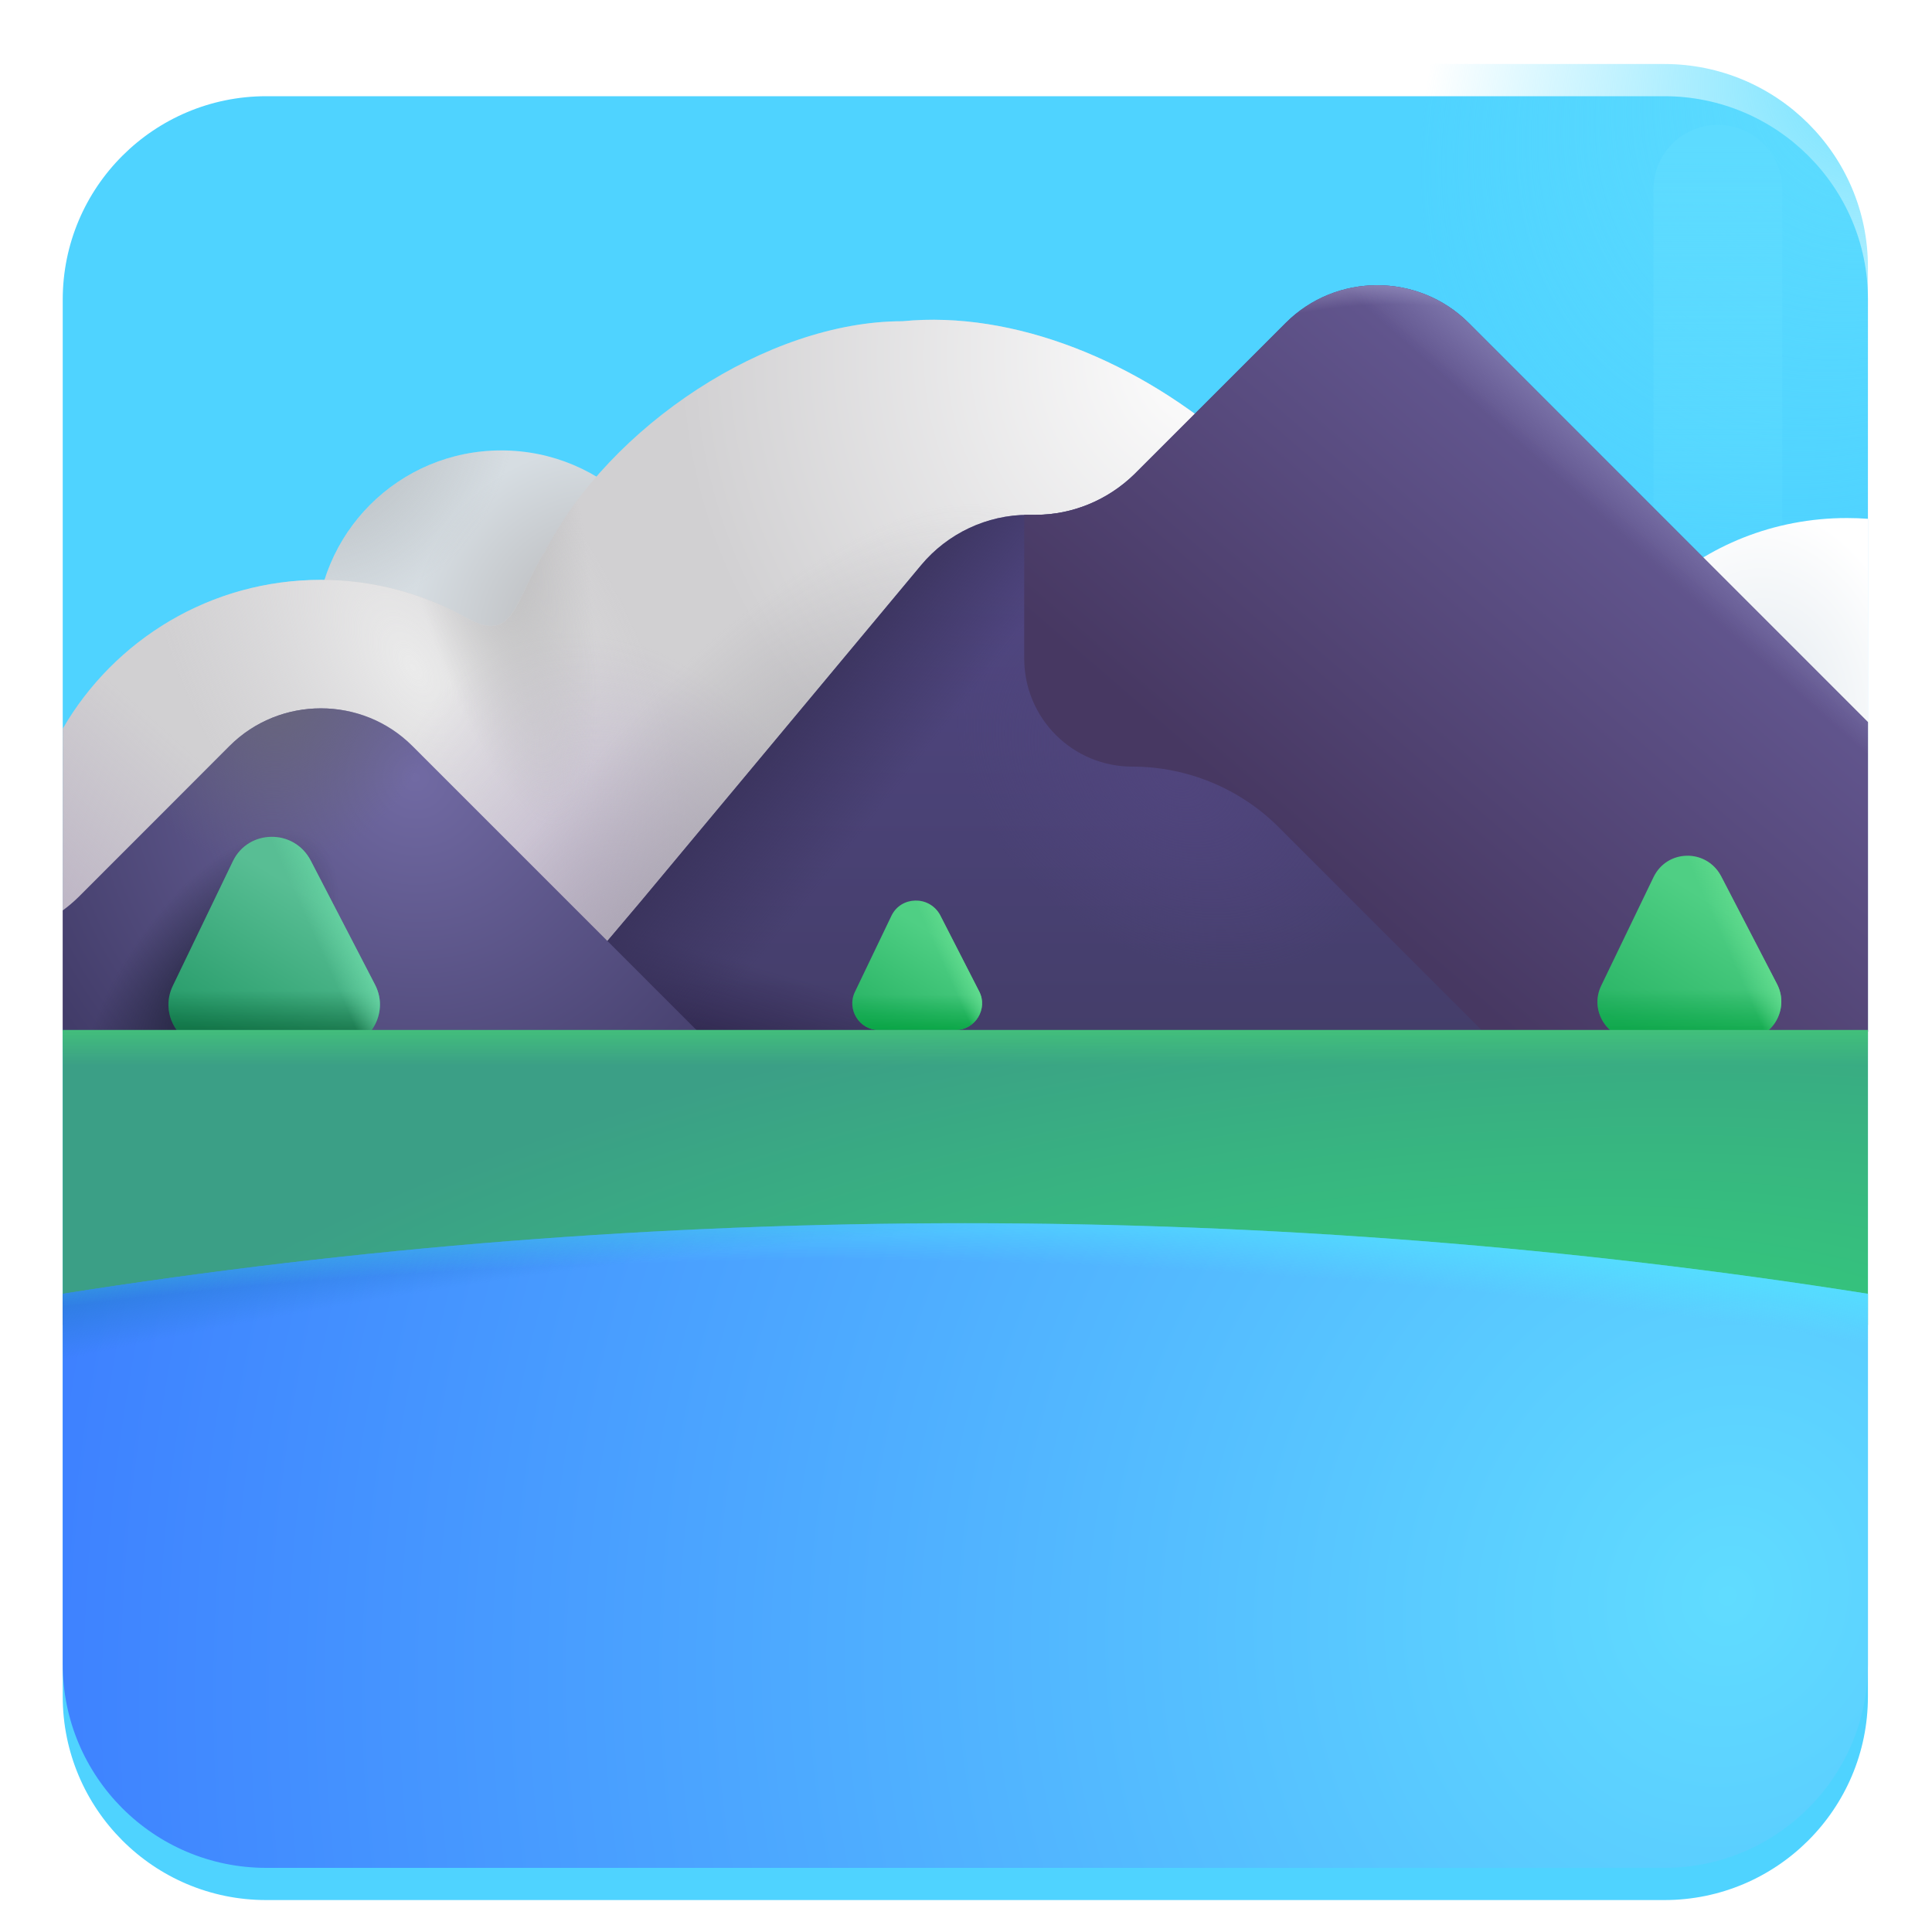 <svg viewBox="1 1 30 30" xmlns="http://www.w3.org/2000/svg">
<g filter="url(#filter0_i_18_5296)">
<path d="M26.845 1.994H5.134C3.394 1.994 1.974 3.404 1.974 5.154V26.844C1.974 28.584 3.384 30.004 5.134 30.004H26.845C28.584 30.004 30.005 28.594 30.005 26.844V5.144C30.005 3.404 28.584 1.994 26.845 1.994Z" fill="#4FD3FF"/>
</g>
<path d="M26.845 1.994H5.134C3.394 1.994 1.974 3.404 1.974 5.154V26.844C1.974 28.584 3.384 30.004 5.134 30.004H26.845C28.584 30.004 30.005 28.594 30.005 26.844V5.144C30.005 3.404 28.584 1.994 26.845 1.994Z" fill="url(#paint0_radial_18_5296)"/>
<g filter="url(#filter1_f_18_5296)">
<path d="M27.675 12.803L27.675 3.939" stroke="url(#paint1_linear_18_5296)" stroke-width="2" stroke-linecap="round"/>
</g>
<path d="M8.785 13.754C10.375 13.754 11.665 12.464 11.665 10.874C11.665 9.283 10.375 7.994 8.785 7.994C7.194 7.994 5.905 9.283 5.905 10.874C5.905 12.464 7.194 13.754 8.785 13.754Z" fill="url(#paint2_radial_18_5296)"/>
<path d="M8.785 13.754C10.375 13.754 11.665 12.464 11.665 10.874C11.665 9.283 10.375 7.994 8.785 7.994C7.194 7.994 5.905 9.283 5.905 10.874C5.905 12.464 7.194 13.754 8.785 13.754Z" fill="url(#paint3_radial_18_5296)"/>
<path d="M9.473 9.545C10.47 7.62 12.91 5.988 15.014 5.988C18.468 5.648 22.819 9.138 22.819 13.304C22.819 16.594 18.305 19.264 15.014 19.264H5.984C4.269 19.264 2.774 18.335 1.974 16.952V12.316C2.774 10.933 4.269 10.004 5.984 10.004C6.8 10.004 7.57 10.217 8.237 10.591C9.005 11.02 8.99 10.295 9.473 9.545Z" fill="#D1D0D2"/>
<path d="M9.473 9.545C10.47 7.62 12.91 5.988 15.014 5.988C18.468 5.648 22.819 9.138 22.819 13.304C22.819 16.594 18.305 19.264 15.014 19.264H5.984C4.269 19.264 2.774 18.335 1.974 16.952V12.316C2.774 10.933 4.269 10.004 5.984 10.004C6.8 10.004 7.57 10.217 8.237 10.591C9.005 11.02 8.99 10.295 9.473 9.545Z" fill="url(#paint4_radial_18_5296)"/>
<path d="M9.473 9.545C10.47 7.62 12.91 5.988 15.014 5.988C18.468 5.648 22.819 9.138 22.819 13.304C22.819 16.594 18.305 19.264 15.014 19.264H5.984C4.269 19.264 2.774 18.335 1.974 16.952V12.316C2.774 10.933 4.269 10.004 5.984 10.004C6.8 10.004 7.57 10.217 8.237 10.591C9.005 11.02 8.99 10.295 9.473 9.545Z" fill="url(#paint5_radial_18_5296)"/>
<path d="M9.473 9.545C10.47 7.62 12.91 5.988 15.014 5.988C18.468 5.648 22.819 9.138 22.819 13.304C22.819 16.594 18.305 19.264 15.014 19.264H5.984C4.269 19.264 2.774 18.335 1.974 16.952V12.316C2.774 10.933 4.269 10.004 5.984 10.004C6.8 10.004 7.57 10.217 8.237 10.591C9.005 11.02 8.99 10.295 9.473 9.545Z" fill="url(#paint6_radial_18_5296)"/>
<path d="M9.473 9.545C10.47 7.62 12.91 5.988 15.014 5.988C18.468 5.648 22.819 9.138 22.819 13.304C22.819 16.594 18.305 19.264 15.014 19.264H5.984C4.269 19.264 2.774 18.335 1.974 16.952V12.316C2.774 10.933 4.269 10.004 5.984 10.004C6.8 10.004 7.57 10.217 8.237 10.591C9.005 11.02 8.99 10.295 9.473 9.545Z" fill="url(#paint7_linear_18_5296)"/>
<path d="M9.473 9.545C10.47 7.62 12.91 5.988 15.014 5.988C18.468 5.648 22.819 9.138 22.819 13.304C22.819 16.594 18.305 19.264 15.014 19.264H5.984C4.269 19.264 2.774 18.335 1.974 16.952V12.316C2.774 10.933 4.269 10.004 5.984 10.004C6.8 10.004 7.57 10.217 8.237 10.591C9.005 11.02 8.99 10.295 9.473 9.545Z" fill="url(#paint8_radial_18_5296)"/>
<path d="M9.473 9.545C10.47 7.62 12.91 5.988 15.014 5.988C18.468 5.648 22.819 9.138 22.819 13.304C22.819 16.594 18.305 19.264 15.014 19.264H5.984C4.269 19.264 2.774 18.335 1.974 16.952V12.316C2.774 10.933 4.269 10.004 5.984 10.004C6.8 10.004 7.57 10.217 8.237 10.591C9.005 11.02 8.99 10.295 9.473 9.545Z" fill="url(#paint9_radial_18_5296)"/>
<path d="M30.005 9.056C29.898 9.048 29.789 9.044 29.68 9.044C27.402 9.044 25.555 10.769 25.555 12.896C25.555 15.024 27.402 16.748 29.68 16.748C29.789 16.748 29.898 16.744 30.005 16.737V9.056Z" fill="url(#paint10_radial_18_5296)"/>
<path d="M30.005 12.214L23.805 6.014C23.024 5.234 21.744 5.234 20.965 6.014L18.614 8.364C18.204 8.764 17.654 8.994 17.084 8.994H16.965C16.325 8.994 15.714 9.284 15.305 9.774L10.954 14.994L5.314 21.664C4.534 22.444 4.534 23.724 5.314 24.504L29.958 17.02H30.005V12.214Z" fill="url(#paint11_linear_18_5296)"/>
<path d="M30.005 12.214L23.805 6.014C23.024 5.234 21.744 5.234 20.965 6.014L18.614 8.364C18.204 8.764 17.654 8.994 17.084 8.994H16.965C16.325 8.994 15.714 9.284 15.305 9.774L10.954 14.994L5.314 21.664C4.534 22.444 4.534 23.724 5.314 24.504L29.958 17.02H30.005V12.214Z" fill="url(#paint12_radial_18_5296)"/>
<path d="M30.005 12.214L23.805 6.014C23.024 5.234 21.744 5.234 20.965 6.014L18.614 8.364C18.204 8.764 17.654 8.994 17.084 8.994H16.965C16.325 8.994 15.714 9.284 15.305 9.774L10.954 14.994L5.314 21.664C4.534 22.444 4.534 23.724 5.314 24.504L29.958 17.02H30.005V12.214Z" fill="url(#paint13_linear_18_5296)"/>
<path d="M30.005 12.214L23.805 6.014C23.024 5.234 21.744 5.234 20.965 6.014L18.614 8.364C18.204 8.764 17.654 8.994 17.084 8.994H16.965C16.325 8.994 15.714 9.284 15.305 9.774L10.954 14.994L5.314 21.664C4.534 22.444 4.534 23.724 5.314 24.504L29.958 17.02H30.005V12.214Z" fill="url(#paint14_linear_18_5296)"/>
<path d="M25.411 18.4L20.855 13.844C20.255 13.244 19.434 12.904 18.584 12.904C17.654 12.904 16.904 12.154 16.904 11.224V8.994C16.924 8.994 16.945 8.994 16.965 8.994H17.084C17.654 8.994 18.204 8.764 18.614 8.364L20.965 6.014C21.744 5.234 23.024 5.234 23.805 6.014L30.005 12.214V17.02H29.958L25.411 18.4Z" fill="url(#paint15_linear_18_5296)"/>
<path d="M25.411 18.4L20.855 13.844C20.255 13.244 19.434 12.904 18.584 12.904C17.654 12.904 16.904 12.154 16.904 11.224V8.994C16.924 8.994 16.945 8.994 16.965 8.994H17.084C17.654 8.994 18.204 8.764 18.614 8.364L20.965 6.014C21.744 5.234 23.024 5.234 23.805 6.014L30.005 12.214V17.02H29.958L25.411 18.4Z" fill="url(#paint16_radial_18_5296)"/>
<path d="M25.411 18.4L20.855 13.844C20.255 13.244 19.434 12.904 18.584 12.904C17.654 12.904 16.904 12.154 16.904 11.224V8.994C16.924 8.994 16.945 8.994 16.965 8.994H17.084C17.654 8.994 18.204 8.764 18.614 8.364L20.965 6.014C21.744 5.234 23.024 5.234 23.805 6.014L30.005 12.214V17.02H29.958L25.411 18.4Z" fill="url(#paint17_linear_18_5296)"/>
<path d="M1.974 17.008L7.313 21.027H15.848L7.404 12.584C6.624 11.804 5.344 11.804 4.564 12.584L2.214 14.934C2.139 15.007 2.059 15.075 1.974 15.137V17.008Z" fill="url(#paint18_radial_18_5296)"/>
<path d="M1.974 17.008L7.313 21.027H15.848L7.404 12.584C6.624 11.804 5.344 11.804 4.564 12.584L2.214 14.934C2.139 15.007 2.059 15.075 1.974 15.137V17.008Z" fill="url(#paint19_radial_18_5296)"/>
<path d="M1.974 17.008L7.313 21.027H15.848L7.404 12.584C6.624 11.804 5.344 11.804 4.564 12.584L2.214 14.934C2.139 15.007 2.059 15.075 1.974 15.137V17.008Z" fill="url(#paint20_radial_18_5296)"/>
<g filter="url(#filter2_i_18_5296)">
<path d="M14.595 15.214L14.024 16.404C13.895 16.674 14.095 16.994 14.395 16.994H15.585C15.895 16.994 16.095 16.664 15.954 16.394L15.345 15.204C15.175 14.904 14.745 14.914 14.595 15.214Z" fill="url(#paint21_linear_18_5296)"/>
<path d="M14.595 15.214L14.024 16.404C13.895 16.674 14.095 16.994 14.395 16.994H15.585C15.895 16.994 16.095 16.664 15.954 16.394L15.345 15.204C15.175 14.904 14.745 14.914 14.595 15.214Z" fill="url(#paint22_linear_18_5296)"/>
<path d="M14.595 15.214L14.024 16.404C13.895 16.674 14.095 16.994 14.395 16.994H15.585C15.895 16.994 16.095 16.664 15.954 16.394L15.345 15.204C15.175 14.904 14.745 14.914 14.595 15.214Z" fill="url(#paint23_linear_18_5296)"/>
</g>
<g filter="url(#filter3_i_18_5296)">
<path d="M4.365 14.374L3.435 16.304C3.215 16.754 3.545 17.274 4.045 17.274H5.975C6.475 17.274 6.805 16.744 6.575 16.294L5.575 14.364C5.315 13.864 4.605 13.874 4.365 14.374Z" fill="url(#paint24_linear_18_5296)"/>
<path d="M4.365 14.374L3.435 16.304C3.215 16.754 3.545 17.274 4.045 17.274H5.975C6.475 17.274 6.805 16.744 6.575 16.294L5.575 14.364C5.315 13.864 4.605 13.874 4.365 14.374Z" fill="url(#paint25_linear_18_5296)"/>
<path d="M4.365 14.374L3.435 16.304C3.215 16.754 3.545 17.274 4.045 17.274H5.975C6.475 17.274 6.805 16.744 6.575 16.294L5.575 14.364C5.315 13.864 4.605 13.874 4.365 14.374Z" fill="url(#paint26_linear_18_5296)"/>
</g>
<g filter="url(#filter4_i_18_5296)">
<path d="M26.424 14.624L25.614 16.304C25.424 16.694 25.715 17.144 26.145 17.144H27.825C28.265 17.144 28.544 16.674 28.345 16.284L27.474 14.604C27.244 14.174 26.634 14.184 26.424 14.624Z" fill="url(#paint27_linear_18_5296)"/>
<path d="M26.424 14.624L25.614 16.304C25.424 16.694 25.715 17.144 26.145 17.144H27.825C28.265 17.144 28.544 16.674 28.345 16.284L27.474 14.604C27.244 14.174 26.634 14.184 26.424 14.624Z" fill="url(#paint28_linear_18_5296)"/>
<path d="M26.424 14.624L25.614 16.304C25.424 16.694 25.715 17.144 26.145 17.144H27.825C28.265 17.144 28.544 16.674 28.345 16.284L27.474 14.604C27.244 14.174 26.634 14.184 26.424 14.624Z" fill="url(#paint29_linear_18_5296)"/>
</g>
<path d="M30.005 16.994H1.974V21.575H30.005V16.994Z" fill="url(#paint30_radial_18_5296)"/>
<path d="M30.005 16.994H1.974V21.575H30.005V16.994Z" fill="url(#paint31_linear_18_5296)"/>
<path d="M30.005 21.09C25.437 20.368 20.755 19.994 15.984 19.994C11.218 19.994 6.539 20.369 1.974 21.09V26.844C1.974 28.584 3.384 30.004 5.134 30.004H26.845C28.584 30.004 30.005 28.594 30.005 26.844V21.09Z" fill="url(#paint32_radial_18_5296)"/>
<path d="M30.005 21.09C25.437 20.368 20.755 19.994 15.984 19.994C11.218 19.994 6.539 20.369 1.974 21.09V26.844C1.974 28.584 3.384 30.004 5.134 30.004H26.845C28.584 30.004 30.005 28.594 30.005 26.844V21.09Z" fill="url(#paint33_radial_18_5296)"/>
<path d="M30.005 21.09C25.437 20.368 20.755 19.994 15.984 19.994C11.218 19.994 6.539 20.369 1.974 21.09V26.844C1.974 28.584 3.384 30.004 5.134 30.004H26.845C28.584 30.004 30.005 28.594 30.005 26.844V21.09Z" fill="url(#paint34_radial_18_5296)"/>
<defs>
<filter id="filter0_i_18_5296" x="1.974" y="1.994" width="28.03" height="28.51" filterUnits="userSpaceOnUse" color-interpolation-filters="sRGB">
<feFlood flood-opacity="0" result="BackgroundImageFix"/>
<feBlend mode="normal" in="SourceGraphic" in2="BackgroundImageFix" result="shape"/>
<feColorMatrix in="SourceAlpha" type="matrix" values="0 0 0 0 0 0 0 0 0 0 0 0 0 0 0 0 0 0 127 0" result="hardAlpha"/>
<feOffset dy="0.5"/>
<feGaussianBlur stdDeviation="2"/>
<feComposite in2="hardAlpha" operator="arithmetic" k2="-1" k3="1"/>
<feColorMatrix type="matrix" values="0 0 0 0 0.275 0 0 0 0 0.588 0 0 0 0 0.741 0 0 0 1 0"/>
<feBlend mode="normal" in2="shape" result="effect1_innerShadow_18_5296"/>
</filter>
<filter id="filter1_f_18_5296" x="24.675" y="0.939" width="6" height="14.865" filterUnits="userSpaceOnUse" color-interpolation-filters="sRGB">
<feFlood flood-opacity="0" result="BackgroundImageFix"/>
<feBlend mode="normal" in="SourceGraphic" in2="BackgroundImageFix" result="shape"/>
<feGaussianBlur stdDeviation="1" result="effect1_foregroundBlur_18_5296"/>
</filter>
<filter id="filter2_i_18_5296" x="13.984" y="14.984" width="2.266" height="2.01" filterUnits="userSpaceOnUse" color-interpolation-filters="sRGB">
<feFlood flood-opacity="0" result="BackgroundImageFix"/>
<feBlend mode="normal" in="SourceGraphic" in2="BackgroundImageFix" result="shape"/>
<feColorMatrix in="SourceAlpha" type="matrix" values="0 0 0 0 0 0 0 0 0 0 0 0 0 0 0 0 0 0 127 0" result="hardAlpha"/>
<feOffset dx="0.25"/>
<feGaussianBlur stdDeviation="0.25"/>
<feComposite in2="hardAlpha" operator="arithmetic" k2="-1" k3="1"/>
<feColorMatrix type="matrix" values="0 0 0 0 0.137 0 0 0 0 0.518 0 0 0 0 0.333 0 0 0 1 0"/>
<feBlend mode="normal" in2="shape" result="effect1_innerShadow_18_5296"/>
</filter>
<filter id="filter3_i_18_5296" x="3.365" y="13.994" width="3.534" height="3.28" filterUnits="userSpaceOnUse" color-interpolation-filters="sRGB">
<feFlood flood-opacity="0" result="BackgroundImageFix"/>
<feBlend mode="normal" in="SourceGraphic" in2="BackgroundImageFix" result="shape"/>
<feColorMatrix in="SourceAlpha" type="matrix" values="0 0 0 0 0 0 0 0 0 0 0 0 0 0 0 0 0 0 127 0" result="hardAlpha"/>
<feOffset dx="0.25"/>
<feGaussianBlur stdDeviation="0.25"/>
<feComposite in2="hardAlpha" operator="arithmetic" k2="-1" k3="1"/>
<feColorMatrix type="matrix" values="0 0 0 0 0.157 0 0 0 0 0.42 0 0 0 0 0.329 0 0 0 1 0"/>
<feBlend mode="normal" in2="shape" result="effect1_innerShadow_18_5296"/>
</filter>
<filter id="filter4_i_18_5296" x="25.555" y="14.287" width="3.105" height="2.856" filterUnits="userSpaceOnUse" color-interpolation-filters="sRGB">
<feFlood flood-opacity="0" result="BackgroundImageFix"/>
<feBlend mode="normal" in="SourceGraphic" in2="BackgroundImageFix" result="shape"/>
<feColorMatrix in="SourceAlpha" type="matrix" values="0 0 0 0 0 0 0 0 0 0 0 0 0 0 0 0 0 0 127 0" result="hardAlpha"/>
<feOffset dx="0.25"/>
<feGaussianBlur stdDeviation="0.25"/>
<feComposite in2="hardAlpha" operator="arithmetic" k2="-1" k3="1"/>
<feColorMatrix type="matrix" values="0 0 0 0 0.137 0 0 0 0 0.518 0 0 0 0 0.333 0 0 0 1 0"/>
<feBlend mode="normal" in2="shape" result="effect1_innerShadow_18_5296"/>
</filter>
<radialGradient id="paint0_radial_18_5296" cx="0" cy="0" r="1" gradientUnits="userSpaceOnUse" gradientTransform="translate(30.929 1.412) rotate(133.078) scale(9.029 6.685)">
<stop stop-color="#60DEFF"/>
<stop offset="1" stop-color="#60DEFF" stop-opacity="0"/>
</radialGradient>
<linearGradient id="paint1_linear_18_5296" x1="27.875" y1="3.239" x2="27.875" y2="11.219" gradientUnits="userSpaceOnUse">
<stop stop-color="#5DDBFF"/>
<stop offset="1" stop-color="#5DDBFF" stop-opacity="0"/>
</linearGradient>
<radialGradient id="paint2_radial_18_5296" cx="0" cy="0" r="1" gradientUnits="userSpaceOnUse" gradientTransform="translate(10.31 10.874) rotate(-140.739) scale(2.953 2.953)">
<stop stop-color="#B4B3B5"/>
<stop offset="1" stop-color="#D6DDE2"/>
</radialGradient>
<radialGradient id="paint3_radial_18_5296" cx="0" cy="0" r="1" gradientUnits="userSpaceOnUse" gradientTransform="translate(5.734 7.37) rotate(102.875) scale(3.254 3.254)">
<stop stop-color="#ACB2B6"/>
<stop offset="1" stop-color="#ACB2B6" stop-opacity="0"/>
</radialGradient>
<radialGradient id="paint4_radial_18_5296" cx="0" cy="0" r="1" gradientUnits="userSpaceOnUse" gradientTransform="translate(19.873 6.577) rotate(122.998) scale(8.321 8.344)">
<stop stop-color="white"/>
<stop offset="1" stop-color="white" stop-opacity="0"/>
</radialGradient>
<radialGradient id="paint5_radial_18_5296" cx="0" cy="0" r="1" gradientUnits="userSpaceOnUse" gradientTransform="translate(7.422 11.38) rotate(149.534) scale(3.339 6.282)">
<stop stop-color="#EBEBEB"/>
<stop offset="1" stop-color="#E1E0E2" stop-opacity="0"/>
</radialGradient>
<radialGradient id="paint6_radial_18_5296" cx="0" cy="0" r="1" gradientUnits="userSpaceOnUse" gradientTransform="translate(11.35 17.474) rotate(-110.556) scale(6.943 4.208)">
<stop stop-color="#B2A1C5"/>
<stop offset="1" stop-color="#B2A1C5" stop-opacity="0"/>
</radialGradient>
<linearGradient id="paint7_linear_18_5296" x1="1.395" y1="16.323" x2="4.341" y2="13.005" gradientUnits="userSpaceOnUse">
<stop stop-color="#B6ABC0"/>
<stop offset="1" stop-color="#B6ABC0" stop-opacity="0"/>
</linearGradient>
<radialGradient id="paint8_radial_18_5296" cx="0" cy="0" r="1" gradientUnits="userSpaceOnUse" gradientTransform="translate(11.253 17.428) rotate(-55.508) scale(10.171 3.683)">
<stop stop-color="#A19FA5"/>
<stop offset="1" stop-color="#A19FA5" stop-opacity="0"/>
</radialGradient>
<radialGradient id="paint9_radial_18_5296" cx="0" cy="0" r="1" gradientUnits="userSpaceOnUse" gradientTransform="translate(8.316 7.762) rotate(77.3) scale(6.226 1.447)">
<stop stop-color="#B4B4B5"/>
<stop offset="1" stop-color="#B4B4B5" stop-opacity="0"/>
</radialGradient>
<radialGradient id="paint10_radial_18_5296" cx="0" cy="0" r="1" gradientUnits="userSpaceOnUse" gradientTransform="translate(28.531 11.861) rotate(-11.944) scale(2.276 3.083)">
<stop offset="0.187" stop-color="#EAEFF3"/>
<stop offset="1" stop-color="white"/>
</radialGradient>
<linearGradient id="paint11_linear_18_5296" x1="18.652" y1="10.125" x2="18.652" y2="20" gradientUnits="userSpaceOnUse">
<stop stop-color="#504681"/>
<stop offset="1" stop-color="#3F3A60"/>
</linearGradient>
<radialGradient id="paint12_radial_18_5296" cx="0" cy="0" r="1" gradientUnits="userSpaceOnUse" gradientTransform="translate(19.257 13.004) rotate(124.992) scale(2.771 3.672)">
<stop stop-color="#50457D"/>
<stop offset="1" stop-color="#50457D" stop-opacity="0"/>
</radialGradient>
<linearGradient id="paint13_linear_18_5296" x1="12.453" y1="18.472" x2="13.132" y2="16.123" gradientUnits="userSpaceOnUse">
<stop stop-color="#21183B"/>
<stop offset="1" stop-color="#21183B" stop-opacity="0"/>
</linearGradient>
<linearGradient id="paint14_linear_18_5296" x1="12.892" y1="12.115" x2="14.688" y2="13.541" gradientUnits="userSpaceOnUse">
<stop stop-color="#39325B"/>
<stop offset="1" stop-color="#39325B" stop-opacity="0"/>
</linearGradient>
<linearGradient id="paint15_linear_18_5296" x1="20.37" y1="13.531" x2="25.145" y2="7.993" gradientUnits="userSpaceOnUse">
<stop stop-color="#473862"/>
<stop offset="1" stop-color="#62568F"/>
</linearGradient>
<radialGradient id="paint16_radial_18_5296" cx="0" cy="0" r="1" gradientUnits="userSpaceOnUse" gradientTransform="translate(22.667 18.4) rotate(-90) scale(13.543 10.819)">
<stop offset="0.935" stop-color="#A49EC8" stop-opacity="0"/>
<stop offset="0.983" stop-color="#A49EC8"/>
</radialGradient>
<linearGradient id="paint17_linear_18_5296" x1="26.616" y1="5.093" x2="24.326" y2="7.664" gradientUnits="userSpaceOnUse">
<stop offset="0.302" stop-color="#A7A7D7"/>
<stop offset="1" stop-color="#A7A7D7" stop-opacity="0"/>
</linearGradient>
<radialGradient id="paint18_radial_18_5296" cx="0" cy="0" r="1" gradientUnits="userSpaceOnUse" gradientTransform="translate(7.451 13.09) rotate(125.218) scale(6.598 6.719)">
<stop stop-color="#716AA3"/>
<stop offset="1" stop-color="#423C69"/>
</radialGradient>
<radialGradient id="paint19_radial_18_5296" cx="0" cy="0" r="1" gradientUnits="userSpaceOnUse" gradientTransform="translate(4.229 16.513) rotate(-146.826) scale(1.423 3.003)">
<stop stop-color="#21233C"/>
<stop offset="1" stop-color="#21233C" stop-opacity="0"/>
</radialGradient>
<radialGradient id="paint20_radial_18_5296" cx="0" cy="0" r="1" gradientUnits="userSpaceOnUse" gradientTransform="translate(5.313 11.768) rotate(104.394) scale(2.725 2.465)">
<stop stop-color="#68667C"/>
<stop offset="1" stop-color="#68667C" stop-opacity="0"/>
</radialGradient>
<linearGradient id="paint21_linear_18_5296" x1="14.527" y1="16.994" x2="15.393" y2="15.591" gradientUnits="userSpaceOnUse">
<stop stop-color="#29B465"/>
<stop offset="1" stop-color="#4FCF84"/>
</linearGradient>
<linearGradient id="paint22_linear_18_5296" x1="14.992" y1="17.136" x2="14.992" y2="16.447" gradientUnits="userSpaceOnUse">
<stop stop-color="#01A13E"/>
<stop offset="1" stop-color="#01A13E" stop-opacity="0"/>
</linearGradient>
<linearGradient id="paint23_linear_18_5296" x1="15.743" y1="15.835" x2="15.4" y2="15.989" gradientUnits="userSpaceOnUse">
<stop offset="0.122" stop-color="#5FDA8D"/>
<stop offset="1" stop-color="#5FDA8D" stop-opacity="0"/>
</linearGradient>
<linearGradient id="paint24_linear_18_5296" x1="4.25" y1="17.274" x2="5.663" y2="14.987" gradientUnits="userSpaceOnUse">
<stop stop-color="#269B69"/>
<stop offset="1" stop-color="#58BE94"/>
</linearGradient>
<linearGradient id="paint25_linear_18_5296" x1="5.007" y1="17.506" x2="5.007" y2="16.382" gradientUnits="userSpaceOnUse">
<stop stop-color="#01542B"/>
<stop offset="1" stop-color="#01542B" stop-opacity="0"/>
</linearGradient>
<linearGradient id="paint26_linear_18_5296" x1="6.231" y1="15.383" x2="5.672" y2="15.634" gradientUnits="userSpaceOnUse">
<stop offset="0.122" stop-color="#65D1A1"/>
<stop offset="1" stop-color="#65D1A1" stop-opacity="0"/>
</linearGradient>
<linearGradient id="paint27_linear_18_5296" x1="26.324" y1="17.144" x2="27.556" y2="15.154" gradientUnits="userSpaceOnUse">
<stop stop-color="#29B465"/>
<stop offset="1" stop-color="#4FCF84"/>
</linearGradient>
<linearGradient id="paint28_linear_18_5296" x1="26.983" y1="17.346" x2="26.983" y2="16.367" gradientUnits="userSpaceOnUse">
<stop stop-color="#01A13E"/>
<stop offset="1" stop-color="#01A13E" stop-opacity="0"/>
</linearGradient>
<linearGradient id="paint29_linear_18_5296" x1="28.047" y1="15.498" x2="27.561" y2="15.715" gradientUnits="userSpaceOnUse">
<stop offset="0.122" stop-color="#5FDA8D"/>
<stop offset="1" stop-color="#5FDA8D" stop-opacity="0"/>
</linearGradient>
<radialGradient id="paint30_radial_18_5296" cx="0" cy="0" r="1" gradientUnits="userSpaceOnUse" gradientTransform="translate(23.412 23.062) rotate(-95.013) scale(7.152 22.27)">
<stop offset="0.117" stop-color="#33CE7A"/>
<stop offset="1" stop-color="#3B9F86"/>
</radialGradient>
<linearGradient id="paint31_linear_18_5296" x1="15.989" y1="16.797" x2="15.989" y2="17.547" gradientUnits="userSpaceOnUse">
<stop stop-color="#45C978"/>
<stop offset="1" stop-color="#45C978" stop-opacity="0"/>
</linearGradient>
<radialGradient id="paint32_radial_18_5296" cx="0" cy="0" r="1" gradientUnits="userSpaceOnUse" gradientTransform="translate(27.824 25.971) rotate(-168.326) scale(33.566 36.666)">
<stop stop-color="#60DCFF"/>
<stop offset="0.889" stop-color="#3974FF"/>
</radialGradient>
<radialGradient id="paint33_radial_18_5296" cx="0" cy="0" r="1" gradientUnits="userSpaceOnUse" gradientTransform="translate(13.787 33) rotate(-95.685) scale(13.881 38.868)">
<stop offset="0.911" stop-color="#287CD6" stop-opacity="0"/>
<stop offset="1" stop-color="#287CD6"/>
</radialGradient>
<radialGradient id="paint34_radial_18_5296" cx="0" cy="0" r="1" gradientUnits="userSpaceOnUse" gradientTransform="translate(15.662 34.375) rotate(-88.759) scale(15.129 42.362)">
<stop offset="0.911" stop-color="#51EBFF" stop-opacity="0"/>
<stop offset="1" stop-color="#51EBFF"/>
</radialGradient>
</defs>
</svg>
